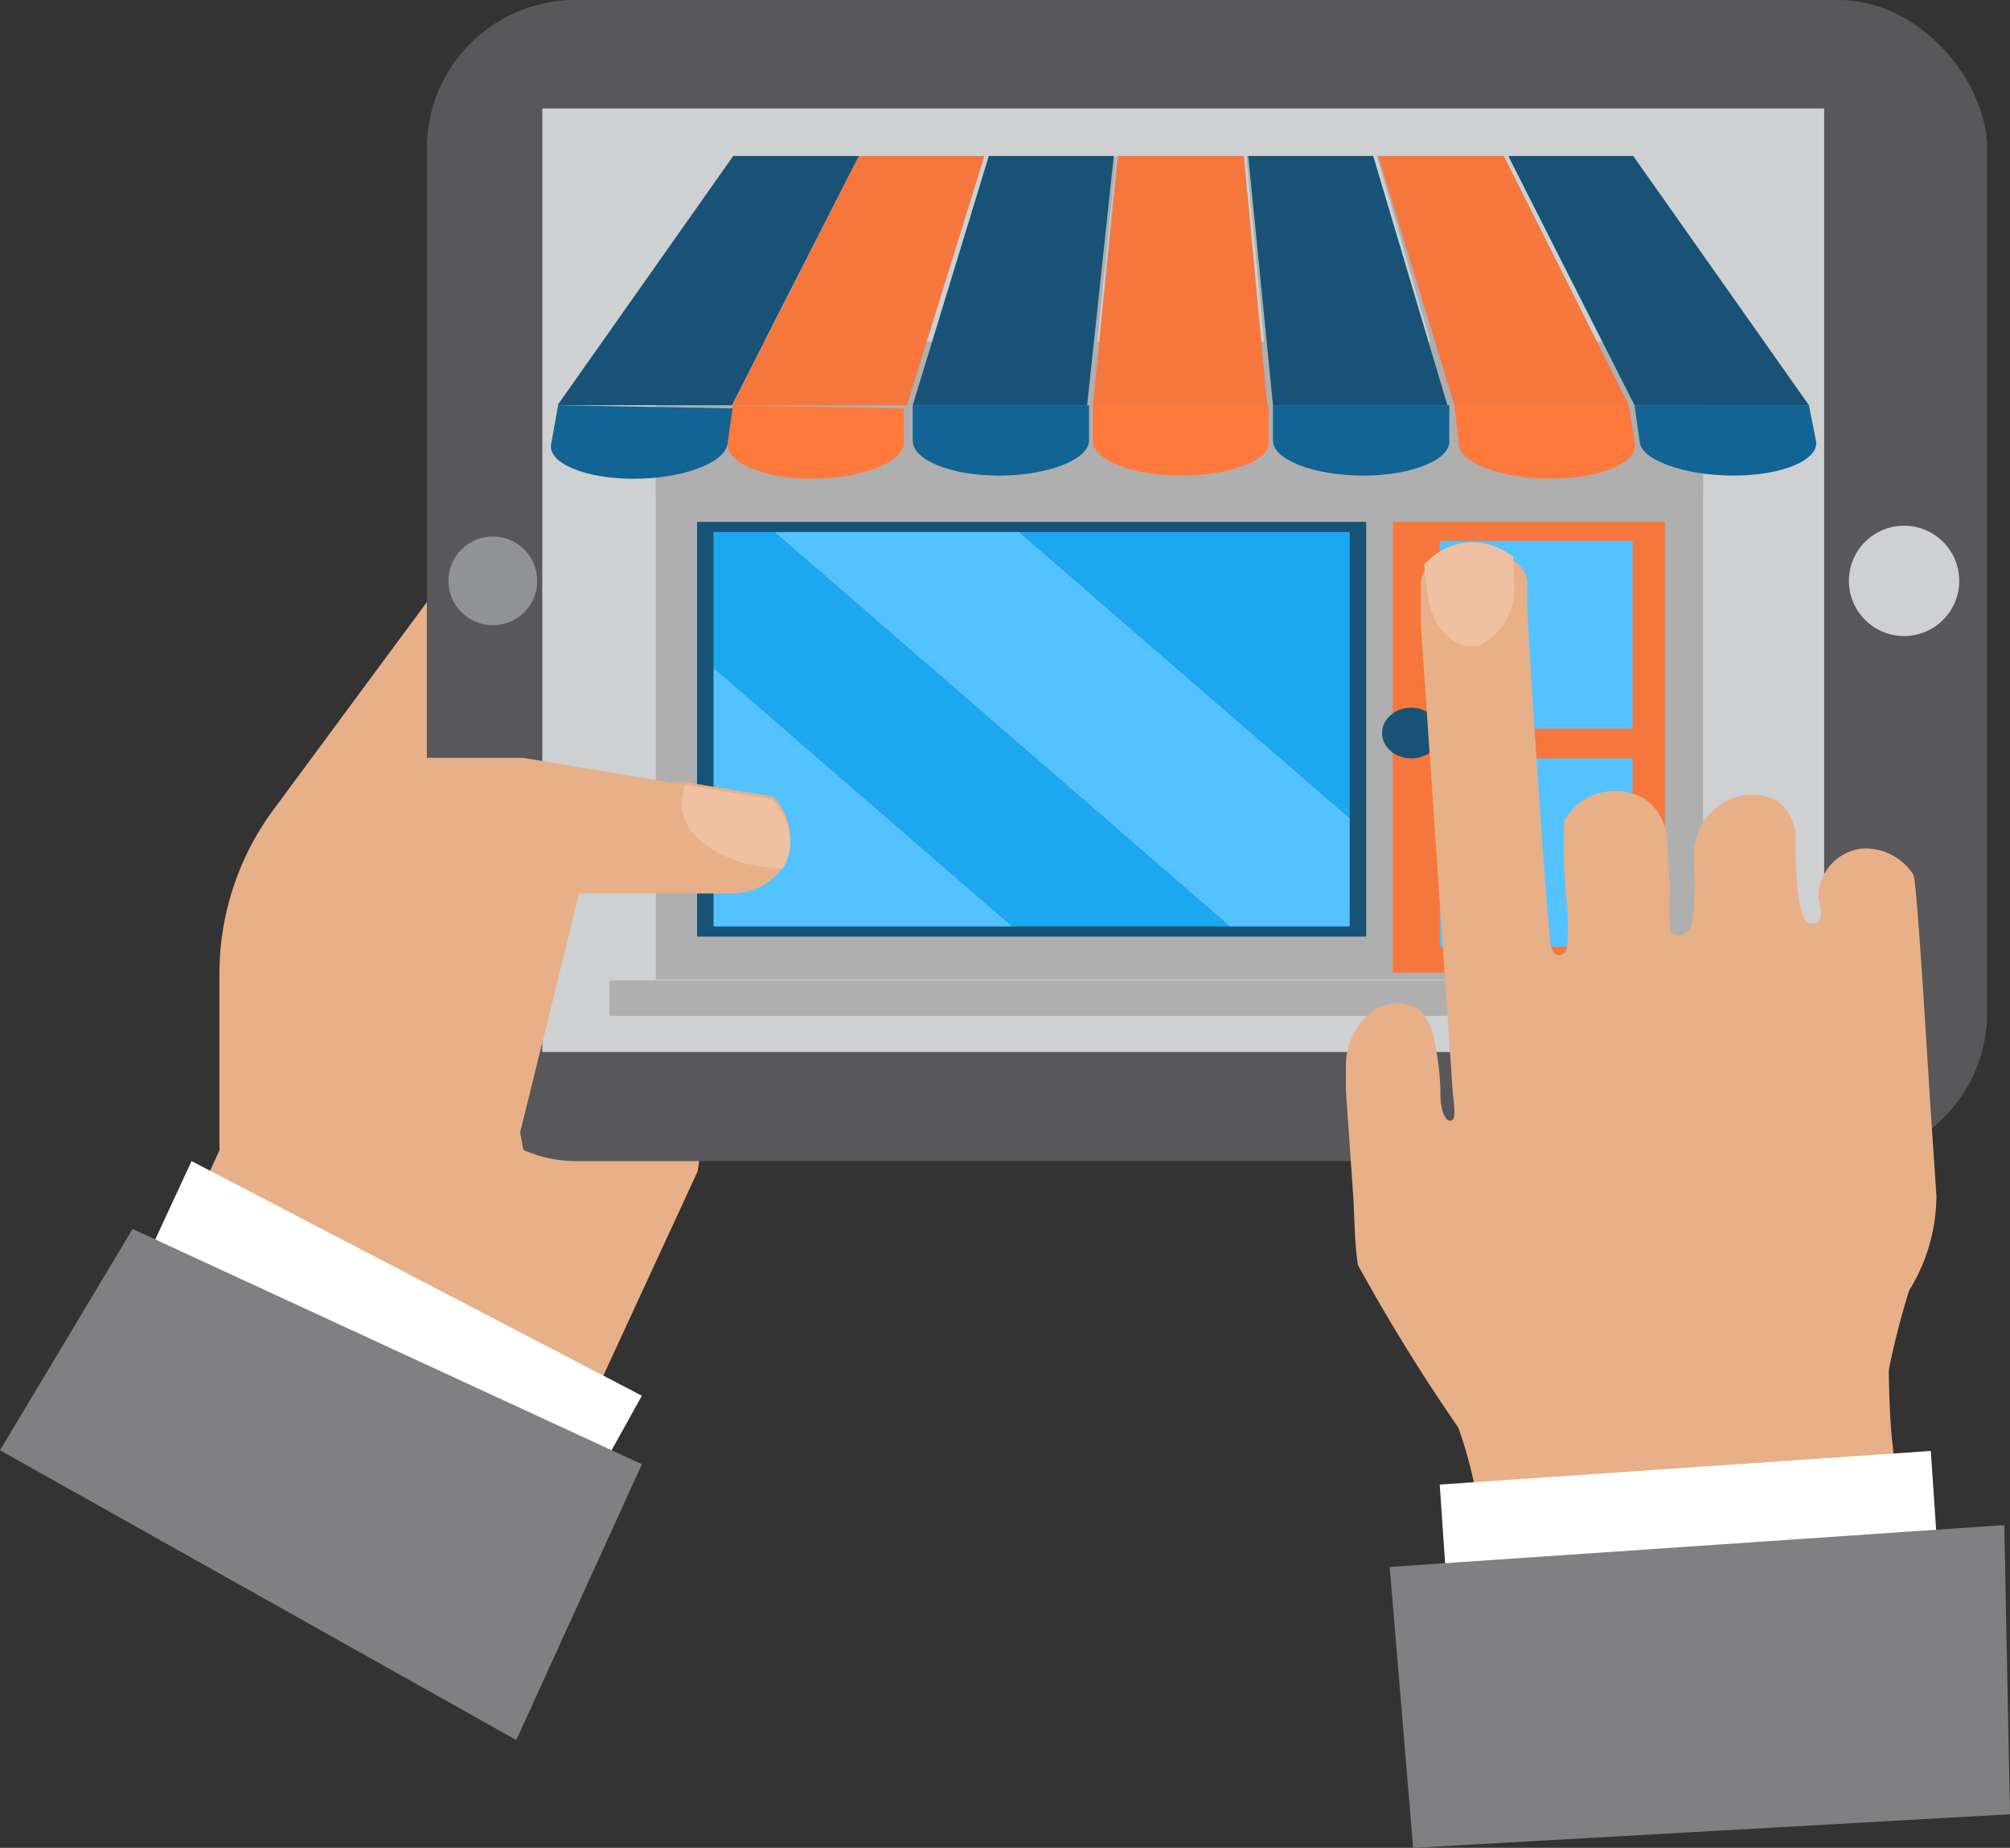 <svg xmlns="http://www.w3.org/2000/svg" viewBox="0 0 31.69 29.14"><rect x="0" y="0" width="31.69" height="29.14" fill="#333333" stroke="none"/><title>Depositphotos_64856225_01</title><g data-name="Layer 2"><g data-name="1"><g data-name="2"><path d="M3 19.14l.46-1v-2.79a4.35 4.35 0 0 1 .85-2.58l3-4.06 3.41-2.28.87 7.73-.59 4.31L9.37 22z" fill="#e7b088"/><rect x="6.73" width="24.6" height="18.31" rx="2.34" ry="2.34" fill="#585759"/><path fill="#ced0d1" d="M8.55 1.71h20.21v14.88H8.55z"/><circle cx="30.02" cy="9.16" r=".87" fill="#ced0d1"/><circle cx="7.77" cy="9.16" r=".7" fill="#909295"/><path fill="#afafaf" d="M10.34 5.39h16.51v10.06H10.34z"/><path d="M13.54 2.46l-2 4.18-.08.6c0 .32.56.58 1.33.58s1.42-.26 1.45-.58v-.6l1.22-4.18z" fill="#afafaf"/><path d="M15.59 2.46l-1.2 4.19v.6c0 .32.59.58 1.36.58.77 0 1.41-.26 1.42-.58v-.6l.43-4.18z" fill="#afafaf"/><path d="M19.61 2.46h-2l-.4 4.18v.6c0 .32.62.58 1.39.58s1.4-.25 1.4-.57v-.6z" fill="#afafaf"/><path d="M21.65 2.46h-2l.4 4.18v.6c0 .32.65.58 1.42.58s1.38-.26 1.36-.58v-.6z" fill="#afafaf"/><path d="M23.71 2.46h-2l1.2 4.18v.6c0 .32.68.58 1.45.58.77 0 1.37-.26 1.33-.58l-.08-.6z" fill="#afafaf"/><path d="M25.36 5.21l.41 1.43.08.6c0 .25.45.47 1 .55V5.21z" fill="#afafaf"/><path d="M10.34 5.21v2.6c.61-.06 1.09-.29 1.12-.57l.08-.6.46-1.43z" fill="#afafaf"/><path fill="#f6773d" d="M15.52 2.46h-1.98l-1.99 3.93h2.75l1.22-3.93z"/><path d="M11.55 6.39l-.08.61c0 .3.56.55 1.33.55s1.42-.25 1.45-.55v-.56z" fill="#ff793d"/><path fill="#185377" d="M17.56 2.46h-1.97l-1.2 3.93h2.75l.42-3.93z"/><path d="M14.39 6.39v.56c0 .3.59.55 1.36.55.77 0 1.41-.25 1.42-.55v-.56z" fill="#116493"/><path d="M17.23 6.39v.56c0 .3.62.55 1.39.55S20 7.26 20 7v-.61z" fill="#ff793d"/><path fill="#f6773d" d="M19.61 2.46h-1.98l-.4 3.93h2.75l-.37-3.93z"/><path fill="#185377" d="M21.65 2.46h-1.97l.39 3.93h2.75l-1.17-3.93z"/><path d="M20.07 6.39v.56c0 .3.65.55 1.42.55s1.38-.25 1.36-.55v-.56z" fill="#116493"/><path fill="#f6773d" d="M23.71 2.46h-1.98l1.2 3.93h2.75l-1.97-3.93z"/><path d="M25.68 6.39h-2.75L23 7c0 .3.68.55 1.45.55.77 0 1.37-.25 1.33-.55z" fill="#ff793d"/><path fill="#185377" d="M25.75 2.46h-1.97l1.99 3.93h2.75l-2.77-3.93z"/><path d="M28.52 6.39h-2.75l.08.56c0 .3.71.55 1.48.55s1.36-.25 1.3-.55z" fill="#116493"/><path fill="#185377" d="M13.54 2.46h-1.98L8.79 6.39h2.75l2-3.93z"/><path d="M8.8 6.39L8.69 7c-.06.3.53.55 1.3.55s1.44-.25 1.48-.55l.08-.56z" fill="#116493"/><path fill="#185377" d="M16.06 8.23h-5.07v6.54h10.55V8.23h-5.48z"/><path fill="#1ca8f0" d="M11.25 8.39v2.14l4.71 4.08h3.43l-7.18-6.22h-.96z"/><path fill="#54c2ff" d="M16.07 8.39h-3.86l7.18 6.22h1.89V12.9l-5.21-4.51z"/><path fill="#1ca8f0" d="M21.28 8.39h-5.21l5.21 4.51V8.39z"/><path fill="#54c2ff" d="M11.25 14.61h4.71l-4.71-4.08v4.08z"/><path fill="#f6773d" d="M21.96 8.23h4.29v7.11h-4.29z"/><path fill="#54c2ff" d="M22.7 8.53h3.04v2.96H22.7z"/><path fill="#54c2ff" d="M22.7 14.93h1.29l-1.29-1.12v1.12z"/><path fill="#54c2ff" d="M22.7 13.81l1.29 1.12h1.53l-2.82-2.44v1.32z"/><path fill="#54c2ff" d="M25.74 11.96H22.7v.53l2.82 2.44h.22v-2.97z"/><ellipse cx="22.25" cy="11.56" rx=".46" ry=".4" fill="#185377"/><path fill="#afafaf" d="M9.61 15.46H27.7v.56H9.61z"/><path d="M12.46 13.27a.6.6 0 0 1 0 .08.83.83 0 0 1-.14.36 1 1 0 0 1-.7.38H9.13l-.93 3.77.27 1.44.9-.18-2.54 1.16L5 18.06l1.14-6.11h2.1l2.33.39h.27l1.35.22a1 1 0 0 1 .27.71z" fill="#e7b088"/><path fill="#fff" d="M2.33 19.8l.69-1.49 7.1 3.7-.6 1.08-7.19-3.29z"/><path fill="#808082" d="M0 22.87l2.09-3.49 8.03 3.71-1.98 4.35L0 22.87z"/><path d="M12.46 13.27v.08a.88.88 0 0 1-.12.35 3.7 3.7 0 0 1-.62-.09c-1.16-.37-1-1.05-.91-1.23l1.35.22a1 1 0 0 1 .3.67z" fill="#efc1a2"/><path d="M29.93 23.53h-.7c-.46 0-.39.2-.85.23-1.12.08-2.26 0-3.38.06l-1.23.18c-.07 0-.4.07-.45 0s0-.18 0-.22 0-.2-.08-.39a6.53 6.53 0 0 0-.25-.88 29.17 29.17 0 0 1-1.58-2.56c-.06-.37-.05-.77-.08-1.16l-.11-1.59v-.36a1.09 1.09 0 0 1 .45-.92.69.69 0 0 1 .7 0 .91.91 0 0 1 .25.53 3.81 3.81 0 0 1 .09.8c0 .34.12.47.19.41s0-.39 0-.5l-.5-7.33v-.64a.36.36 0 0 1 .09-.22l.11-.1a1 1 0 0 1 1.17-.09l.12.08a.56.56 0 0 1 .12.12.37.37 0 0 1 .07.18v.35c0 .45.32 5.13.37 5.39s.26.17.26 0a5.37 5.37 0 0 0 0-.6 9.27 9.27 0 0 1-.05-1.35.92.92 0 0 1 1.24-.37.81.81 0 0 1 .38.67l.05.77a4.59 4.59 0 0 0 0 .59c0 .18.15.17.28.08s.11-.82.1-1.06a1 1 0 0 1 .24-.79.89.89 0 0 1 1.05-.22.73.73 0 0 1 .31.66c0 .27 0 1.29.25 1.29s.11-.34.11-.43a.77.77 0 0 1 .71-.76.9.9 0 0 1 .79.42c.06.21.21 2.8.28 3.87l.08 1.19a2.86 2.86 0 0 1-.43 1.49 12.25 12.25 0 0 0-.32 1.25s0 .76.07 1.27v.46c.1.1.15.17.08.2z" fill="#e7b088"/><path fill="#fff" d="M22.699 23.411l7.742-.53.103 1.516-7.741.53z"/><path fill="#808082" d="M31.69 28.61l-.09-4.56-9.69.66.37 4.43 9.41-.53z"/><path d="M23.32 10.18c-.38.08-.74-.27-.81-.79L22.46 9a1 1 0 0 1 0-.11l.11-.1a1 1 0 0 1 1.17-.09l.12.08v.34a1 1 0 0 1-.54 1.06z" fill="#efc1a2"/></g></g></g></svg>